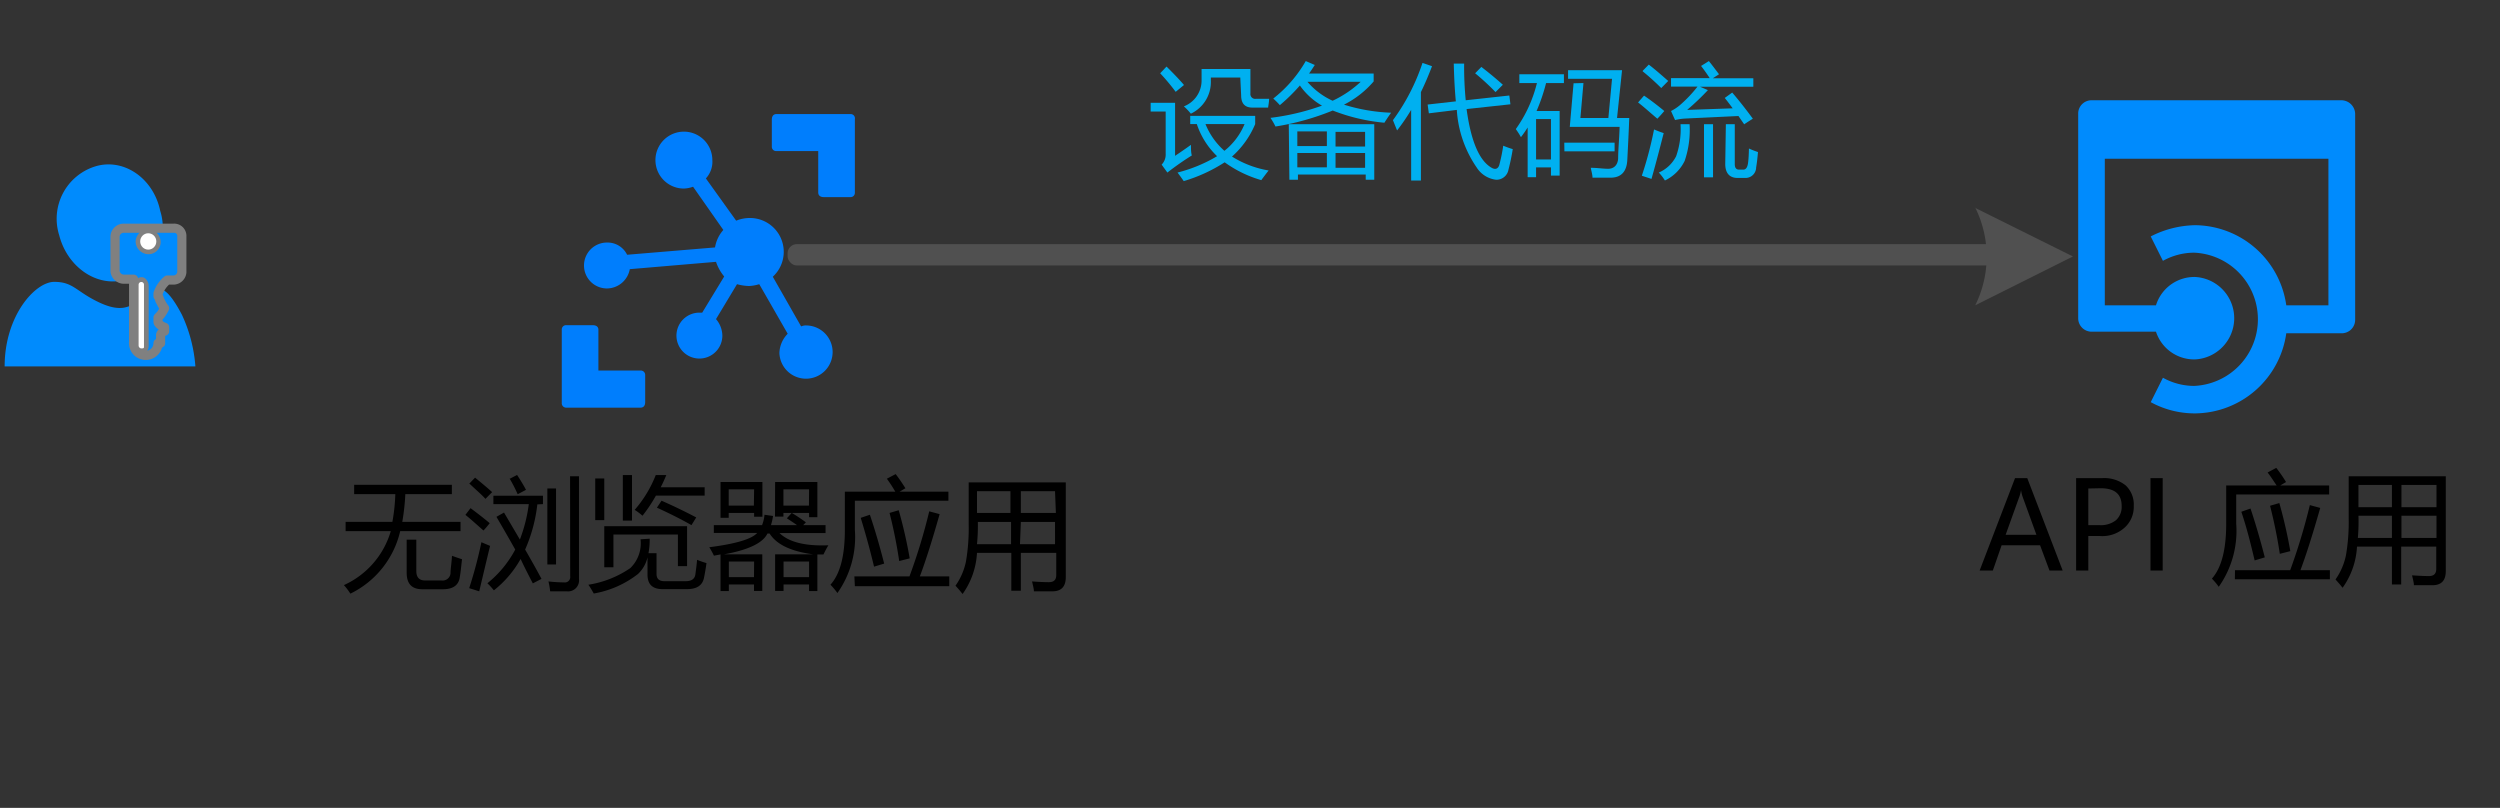<svg xmlns="http://www.w3.org/2000/svg" viewBox="0 0 204.71 66.15"><rect x="0" y="0" width="204.71" height="66.15" fill="#333333" stroke="none"/><defs><style>.cls-1{fill:#007efd;}.cls-2,.cls-3{fill:#008bfd;}.cls-3{stroke:gray;stroke-linecap:round;stroke-linejoin:round;stroke-width:0.75px;}.cls-4{fill:#fff;}.cls-5{fill:#505050;}.cls-6{fill:#00b0f0;}</style></defs><title>OJ104546516</title><g id="shapes"><g id="group1195-2"><g id="shape1200-7"><path class="cls-1" d="M69.66,9.34H63.58c-.23,0-.38.15-.38.46V12a.35.35,0,0,0,.38.37H67v3.39c0,.23.15.38.45.38h2.18a.35.35,0,0,0,.37-.38v-6A.35.35,0,0,0,69.66,9.34Zm-17.19,21H49V27c0-.22-.15-.37-.45-.37H46.4A.35.35,0,0,0,46,27v6a.36.36,0,0,0,.38.38h6.07c.23,0,.38-.15.38-.45V30.72A.36.36,0,0,0,52.47,30.34Zm13.58-3.69a.9.9,0,0,0-.45.08l-2.32-4.07a2.77,2.77,0,0,0-1.88-4.81,3,3,0,0,0-1.12.22L57.8,14.61a2,2,0,0,0,.53-1.5A2.33,2.33,0,1,0,56,15.44a2.38,2.38,0,0,0,.75-.15l2.48,3.54a2.82,2.82,0,0,0-.68,1.43l-7.2.6a1.78,1.78,0,0,0-1.65-1,1.88,1.88,0,0,0,0,3.76,1.92,1.92,0,0,0,1.87-1.58l7.06-.6a3.74,3.74,0,0,0,.67,1.2L57.5,25.6h-.22a1.88,1.88,0,1,0,1.87,1.88,2.13,2.13,0,0,0-.52-1.35l1.72-2.86a4,4,0,0,0,1,.15,3.38,3.38,0,0,0,.82-.15l2.33,4.06a2.34,2.34,0,0,0-.68,1.58,2.18,2.18,0,1,0,2.25-2.26Z"/></g></g><g id="group1201-12"><g id="group1202-13"><g id="group1203-14"><g id="group1204-15"><g id="shape1205-16"><path class="cls-2" d="M7.85,13.61a4.49,4.49,0,0,0-3,5.66c.66,2.56,3,4.22,5.27,3.67a4.5,4.5,0,0,0,3-5.67C12.57,14.61,10.16,12.94,7.85,13.61Z"/></g></g><g id="group1206-18"><g id="shape1207-19"><path class="cls-2" d="M12.79,23.63c-.44,0-.88.78-1.54,1.11s-1.32.89-3.18,0S6,23.08,4.44,23.08.38,25.85.38,30H16a12.14,12.14,0,0,0-1.1-4.22C13.77,23.63,13.23,23.63,12.79,23.63Z"/></g></g></g></g><g id="group1208-21"><g id="shape1209-22"><path class="cls-3" d="M14.19,18.69H10.07a.71.71,0,0,0-.65.66V22.2a.73.73,0,0,0,.76.66h.76V28a1,1,0,0,0,1,1.1,1,1,0,0,0,1-1h.21v-.65c0-.22.33-.33.33-.33V26.8c-.33-.11-.54-.33-.54-.44V26l.21-.22a3.55,3.55,0,0,0,.33-.54,2.4,2.4,0,0,1-.33-.55c-.1-.11-.1-.33-.21-.44v-.22a2.51,2.51,0,0,1,.76-1.1h.54a.7.7,0,0,0,.65-.65v-3A.63.63,0,0,0,14.19,18.69ZM11.8,28.22c0,.22,0,.33-.21.33s-.22-.22-.22-.33V23.4c0-.22.11-.33.22-.33s.21.22.21.33Zm.33-7.78a.69.69,0,0,1-.65-.65.7.7,0,0,1,.65-.66.71.71,0,0,1,.65.66A.62.62,0,0,1,12.13,20.44Z"/></g><g id="shape1210-24"><path class="cls-4" d="M11.57,28.53a.24.24,0,0,1-.22-.22v-5a.22.22,0,1,1,.44,0v5.11C11.79,28.53,11.68,28.53,11.57,28.53Z"/></g><g id="shape1211-26"><ellipse class="cls-4" cx="12.14" cy="19.77" rx="0.66" ry="0.67"/></g></g></g><path class="cls-2" d="M191.76,8.21h-20.5a1.09,1.09,0,0,0-1.09,1.1V26.05a1.1,1.1,0,0,0,1.09,1.11h5.28a3.29,3.29,0,0,0,3.21,2.27,3.38,3.38,0,0,0,0-6.75A3.29,3.29,0,0,0,176.54,25h-4.19V13h18.31V25h-3.45a7.61,7.61,0,0,0-7.46-6.56,8.25,8.25,0,0,0-3.64.92l1,2a5.27,5.27,0,0,1,2.55-.67,5.46,5.46,0,0,1,0,10.91,5.27,5.27,0,0,1-2.55-.67l-1,2a7.51,7.51,0,0,0,3.64.92,7.61,7.61,0,0,0,7.46-6.56h4.55a1.1,1.1,0,0,0,1.09-1.11V9.31A1.14,1.14,0,0,0,191.76,8.21Z"/><g id="shape1213-31"><g id="lend5"><path class="cls-5" d="M161.69,17l8.05,4-8,4a9,9,0,0,0,0-8"/></g></g></g><g id="text"><path class="cls-6" d="M97.52,11.86c0,.31,0,.6.07.87a22.74,22.74,0,0,0-2,1.4l-.47-.65a1.17,1.17,0,0,0,.33-.88V9.13H94.22V8.42h2v4.34Q96.85,12.34,97.52,11.86Zm-2-6.41c.5.5,1,1,1.43,1.51l-.68.56A17.71,17.71,0,0,0,95,6Zm1.94,4.71V9.49h5.32v.67a7.36,7.36,0,0,1-1.9,2.66,8.24,8.24,0,0,0,3,1.14c-.23.29-.43.56-.6.79a9.64,9.64,0,0,1-3-1.46,12.92,12.92,0,0,1-3.35,1.54c-.17-.24-.34-.48-.51-.7a12.2,12.2,0,0,0,3.24-1.34A6.44,6.44,0,0,1,98,10.16Zm4.1-3.81H99.15v.28a2.87,2.87,0,0,1-1.64,2.68,4.61,4.61,0,0,0-.57-.6,2.27,2.27,0,0,0,1.45-2.06v-1h4v2a.39.39,0,0,0,.45.44h1.08c0,.27-.06.51-.08.72h-1.29c-.61,0-.92-.33-.92-1Zm-2.85,3.81a5.82,5.82,0,0,0,1.55,2.19,5.48,5.48,0,0,0,1.65-2.19Z"/><path class="cls-6" d="M106.92,5l.74.32c-.15.23-.3.47-.47.7h5.29v.65a7.82,7.82,0,0,1-2.43,1.9,14.73,14.73,0,0,0,3.86.66c-.22.31-.4.58-.55.82a15.39,15.39,0,0,1-4.23-1,21.12,21.12,0,0,1-4.69,1.31,5.85,5.85,0,0,0-.41-.71,19.29,19.29,0,0,0,4.22-1A5.64,5.64,0,0,1,106.44,7a14.73,14.73,0,0,1-1.64,1.61,6.87,6.87,0,0,0-.54-.54A10.58,10.58,0,0,0,106.92,5Zm-1.39,5.17h7v4.55h-.7v-.43h-5.55v.43h-.7Zm.7,1.79h2.42v-1.2h-2.42Zm0,1.74h2.42V12.53h-2.42Zm5.21-7h-4.38a6,6,0,0,0,2.06,1.55A8.86,8.86,0,0,0,111.44,6.68Zm.34,4.1h-2.42V12h2.42Zm-2.42,2.94h2.42V12.53h-2.42Z"/><path class="cls-6" d="M114.06,9.84a16.91,16.91,0,0,0,2.42-4.69l.78.27c-.29.76-.59,1.47-.91,2.12v7.24h-.8V9a16.39,16.39,0,0,1-1.15,1.68C114.3,10.45,114.19,10.16,114.06,9.84Zm2.84-1.28,2.31-.26c-.08-.82-.14-1.85-.17-3.09h.85a28.21,28.21,0,0,0,.13,3l3.57-.39.09.72-3.59.39q.55,4.05,2.13,4.85c.28.12.47,0,.55-.28a13.53,13.53,0,0,0,.32-1.57,7.41,7.41,0,0,0,.78.28,16.9,16.9,0,0,1-.35,1.68,1,1,0,0,1-1,.83,2.18,2.18,0,0,1-1.6-1A9.3,9.3,0,0,1,119.29,9L117,9.28ZM120.79,6l.51-.52c.57.44,1.16.92,1.76,1.46l-.6.6A19.9,19.9,0,0,0,120.79,6Z"/><path class="cls-6" d="M124.12,10.57a10.93,10.93,0,0,0,1.73-3.77h-1.44V6.08h3.65V6.8H126.6a15,15,0,0,1-.78,2.29h1.89v5.29H127v-.67h-1.22v.8h-.69V10.44a9.21,9.21,0,0,1-.55.79A6.44,6.44,0,0,0,124.12,10.57ZM127,9.75h-1.22v3.31H127Zm1.09,1.93h4.12v.71H128.1Zm1.57-4.88-.25,2.86h2.29L132,6.45h-3.6v-.7h4.42l-.41,3.91h1c-.05,1.32-.11,2.47-.16,3.44s-.52,1.45-1.38,1.45c-.44,0-.93,0-1.47,0,0-.25-.09-.52-.14-.81.53,0,1,.08,1.43.08s.77-.27.81-.83c0-.72.09-1.59.12-2.6h-4.08l.31-3.57Z"/><path class="cls-6" d="M134.13,8.39l.49-.56c.53.36,1.08.78,1.66,1.26q-.34.4-.57.63C135,9.12,134.51,8.67,134.13,8.39Zm.31,6a31,31,0,0,0,1-3.79c.29.12.55.22.79.3-.29,1.13-.61,2.38-1,3.75Zm.07-8.59.5-.51c.48.37,1,.82,1.59,1.34l-.57.58A20.5,20.5,0,0,0,134.51,5.84Zm3.1,4.37h.74a7.83,7.83,0,0,1-.4,3,3.45,3.45,0,0,1-1.62,1.61,4.14,4.14,0,0,0-.5-.65,2.86,2.86,0,0,0,1.42-1.34A6.65,6.65,0,0,0,137.61,10.21Zm4.23-2.59c.51.59,1.07,1.3,1.69,2.14-.24.15-.48.3-.71.46l-.47-.68-4.41.21a4.67,4.67,0,0,0-.78.12l-.33-.74a3.76,3.76,0,0,0,.68-.44A10.66,10.66,0,0,0,139,7.09h-2.17V6.4H140c-.25-.38-.49-.72-.71-1l.64-.4c.25.31.52.67.83,1.08l-.51.33h3.32v.69H139.2l.65.28A20.9,20.9,0,0,1,138.15,9l3.73-.13c-.23-.31-.44-.59-.65-.85Zm-2.31,2.59h.74v4.35h-.74Zm1.79,0h.73v3.27c0,.3.12.45.35.45h.35c.2,0,.33-.17.38-.5s.07-.76.08-1.23a7.12,7.12,0,0,0,.74.29q-.07.81-.15,1.26a.87.87,0,0,1-.93.86h-.6c-.63,0-1-.38-1-1.14Z"/><path d="M28.3,42.73h3.83a14.92,14.92,0,0,0,.24-2.27H29V39.7H37v.76H33.19a17.89,17.89,0,0,1-.25,2.27h4.77v.76H32.77a7.59,7.59,0,0,1-4.08,5.12,5.16,5.16,0,0,0-.53-.7A7,7,0,0,0,32,43.49H28.3Zm5,1.46h.79v2.57c0,.51.24.77.71.77h1.34a.65.65,0,0,0,.75-.57c0-.37.09-.86.12-1.45.25.09.52.19.82.28-.07.65-.12,1.13-.18,1.46-.08.65-.54,1-1.38,1H34.58c-.86,0-1.28-.45-1.28-1.35Z"/><path d="M38.11,42.16l.42-.55c.66.49,1.18.9,1.57,1.23-.2.26-.38.46-.51.6C39.08,43,38.59,42.54,38.11,42.16Zm.31,6a36.19,36.19,0,0,0,1-3.76l.71.3c-.28,1.14-.57,2.38-.89,3.72Zm0-8.55.48-.5c.73.6,1.2,1,1.4,1.19-.19.18-.37.37-.55.55C39.48,40.54,39,40.13,38.46,39.62ZM44,41.3A12.7,12.7,0,0,1,43,45c.48.83.93,1.63,1.34,2.4l-.71.37c-.33-.64-.67-1.29-1-2a8.63,8.63,0,0,1-2.19,2.57,5.38,5.38,0,0,0-.53-.58A8.87,8.87,0,0,0,42.19,45c-.49-.87-1-1.76-1.54-2.68l.62-.35,1.3,2.21a12.52,12.52,0,0,0,.73-2.9H40.4v-.69h4.06v.69Zm-2.29-2.08.63-.33c.32.49.56.89.73,1.22l-.68.36A11.92,11.92,0,0,0,41.75,39.22Zm3.82,7h-.71V40h.71ZM46.68,39h.73v8.42a.9.9,0,0,1-1,1l-1.36,0a6.84,6.84,0,0,0-.14-.81,12.37,12.37,0,0,0,1.29.08.44.44,0,0,0,.49-.51Z"/><path d="M53.2,44.11a6.22,6.22,0,0,1-.1,1.19h.66V47c0,.4.22.59.65.59h1.73c.48,0,.75-.18.8-.56s.1-.73.14-1.19c.25.1.5.19.77.27-.06.42-.12.8-.19,1.13-.11.69-.59,1-1.41,1h-2c-.82,0-1.23-.39-1.23-1.19V45.64A2.72,2.72,0,0,1,52.24,47a8.14,8.14,0,0,1-3.62,1.6c-.14-.25-.28-.49-.44-.72a8.36,8.36,0,0,0,3.43-1.36,2.82,2.82,0,0,0,.84-2.36Zm-4.46-4.93h.74v3.41h-.74Zm.74,3.91h6.78v3.27h-.75V43.77H50.23v2.68h-.75ZM51,38.9h.75v3.73H51Zm2.74,0h.82c-.15.36-.3.7-.46,1h3.6v.68H53.71a12.13,12.13,0,0,1-1.1,1.65,4.86,4.86,0,0,0-.64-.48A9.72,9.72,0,0,0,53.7,38.89ZM54.17,41c1,.44,1.95.9,2.84,1.37l-.39.63c-.75-.43-1.69-.91-2.83-1.43Z"/><path d="M58.45,43H62.4a3,3,0,0,0,.2-.85l.7.1a5.18,5.18,0,0,1-.17.75h2.13c-.26-.19-.54-.37-.83-.56l.4-.44a13,13,0,0,1,1.16.77l-.22.23H67.6v.65H63.83c.75.73,2.08,1.08,4,1-.16.27-.29.52-.4.75l-.5,0v3h-.68v-.54H64.16v.53h-.69v-3h3.11c-1.86-.25-3-.82-3.56-1.7h-.18c-.37.77-1.55,1.34-3.55,1.7h3.13v3h-.68v-.53H59.68v.54H59v-3l-.54.1a7.45,7.45,0,0,0-.38-.69c2.18-.28,3.48-.67,3.92-1.17H58.45ZM59,39.47h3.43v2.84h-.68V42H59.67v.4H59Zm2.75.6H59.67V41.4h2.06Zm0,5.91H59.68v1.28h2.06Zm1.72-6.51h3.46v2.88h-.68V42H64.15v.3h-.69Zm2.78.6H64.15V41.4h2.09Zm0,5.91H64.16v1.28h2.09Z"/><path d="M72.62,39.2l.72-.38c.28.36.54.75.8,1.16l-.48.28h4V41H70v2.39a7.93,7.93,0,0,1-1.43,5.17,5.41,5.41,0,0,0-.57-.68c.79-.87,1.18-2.36,1.18-4.47V40.26h4.13A11.53,11.53,0,0,0,72.62,39.2Zm-2.66,8h4.51a46.57,46.57,0,0,0,1.62-5.33l.85.23q-.91,3.22-1.62,5.1h2.41V48H70Zm.53-4.8.74-.25c.4,1.19.79,2.51,1.17,4l-.83.25Q71.12,44.5,70.49,42.44ZM72.84,42l.75-.22a38.12,38.12,0,0,1,.9,3.94l-.86.22A39.24,39.24,0,0,0,72.84,42Z"/><path d="M82.81,48.37v-3.1H80a6.39,6.39,0,0,1-1.18,3.37c-.17-.22-.36-.44-.58-.68a5.29,5.29,0,0,0,.86-2,16.07,16.07,0,0,0,.22-3V39.5h7.95v7.76c0,.77-.36,1.16-1.1,1.16l-1.51,0c0-.21-.08-.48-.15-.81q.85.06,1.38.06c.4,0,.6-.19.6-.58V45.27H83.59v3.1ZM80,44.56h2.79V42.74H80.07A15.49,15.49,0,0,1,80,44.56Zm0-4.34V42h2.74V40.22Zm6.39,0H83.59V42h2.87Zm-2.87,4.34h2.87V42.74H83.59Z"/><path d="M168.9,46.72h-1.08l-.77-2.07H163.9l-.72,2.07H162.1L165,39.15h1Zm-2.15-2.93-1.14-3.14a2.86,2.86,0,0,1-.12-.53h0a2.92,2.92,0,0,1-.13.53l-1.13,3.14Z"/><path d="M171,43.89v2.83h-1V39.15h2.15a2.82,2.82,0,0,1,1.9.59,2.14,2.14,0,0,1,.67,1.69,2.27,2.27,0,0,1-.79,1.81,2.71,2.71,0,0,1-2,.65ZM171,40v3h.91a2,2,0,0,0,1.35-.4,1.46,1.46,0,0,0,.47-1.16c0-1-.58-1.46-1.73-1.46Z"/><path d="M177.09,39.15v7.57h-1V39.15Z"/><path d="M185.68,38.69l.71-.38a12.48,12.48,0,0,1,.8,1.16l-.47.28h4v.74h-7.61v2.39a7.93,7.93,0,0,1-1.43,5.17,5.37,5.37,0,0,0-.56-.67c.78-.88,1.17-2.37,1.17-4.48V39.75h4.13C186.17,39.39,185.93,39,185.68,38.69Zm-2.67,8h4.52a49,49,0,0,0,1.61-5.33l.85.23q-.92,3.23-1.62,5.1h2.41v.74H183Zm.53-4.79.74-.26q.6,1.78,1.17,4l-.83.25C184.32,44.63,184,43.3,183.54,41.94Zm2.35-.49.75-.22a38.73,38.73,0,0,1,.9,3.94l-.86.22A39.24,39.24,0,0,0,185.89,41.45Z"/><path d="M195.86,47.86v-3.1H193a6.36,6.36,0,0,1-1.18,3.37c-.17-.22-.36-.44-.58-.68a5.29,5.29,0,0,0,.86-2,16.07,16.07,0,0,0,.22-3V39h7.95v7.76c0,.78-.36,1.16-1.1,1.16l-1.51,0c0-.21-.08-.48-.15-.81q.85.06,1.38.06c.4,0,.6-.19.6-.58V44.76h-2.87v3.1Zm-2.79-3.81h2.79V42.23h-2.74A15.49,15.49,0,0,1,193.07,44.05Zm.05-4.34v1.82h2.74V39.71Zm6.39,0h-2.87v1.82h2.87Zm-2.87,4.34h2.87V42.23h-2.87Z"/><rect class="cls-5" x="64.49" y="19.99" width="99.53" height="1.75" rx="0.76"/></g></svg>